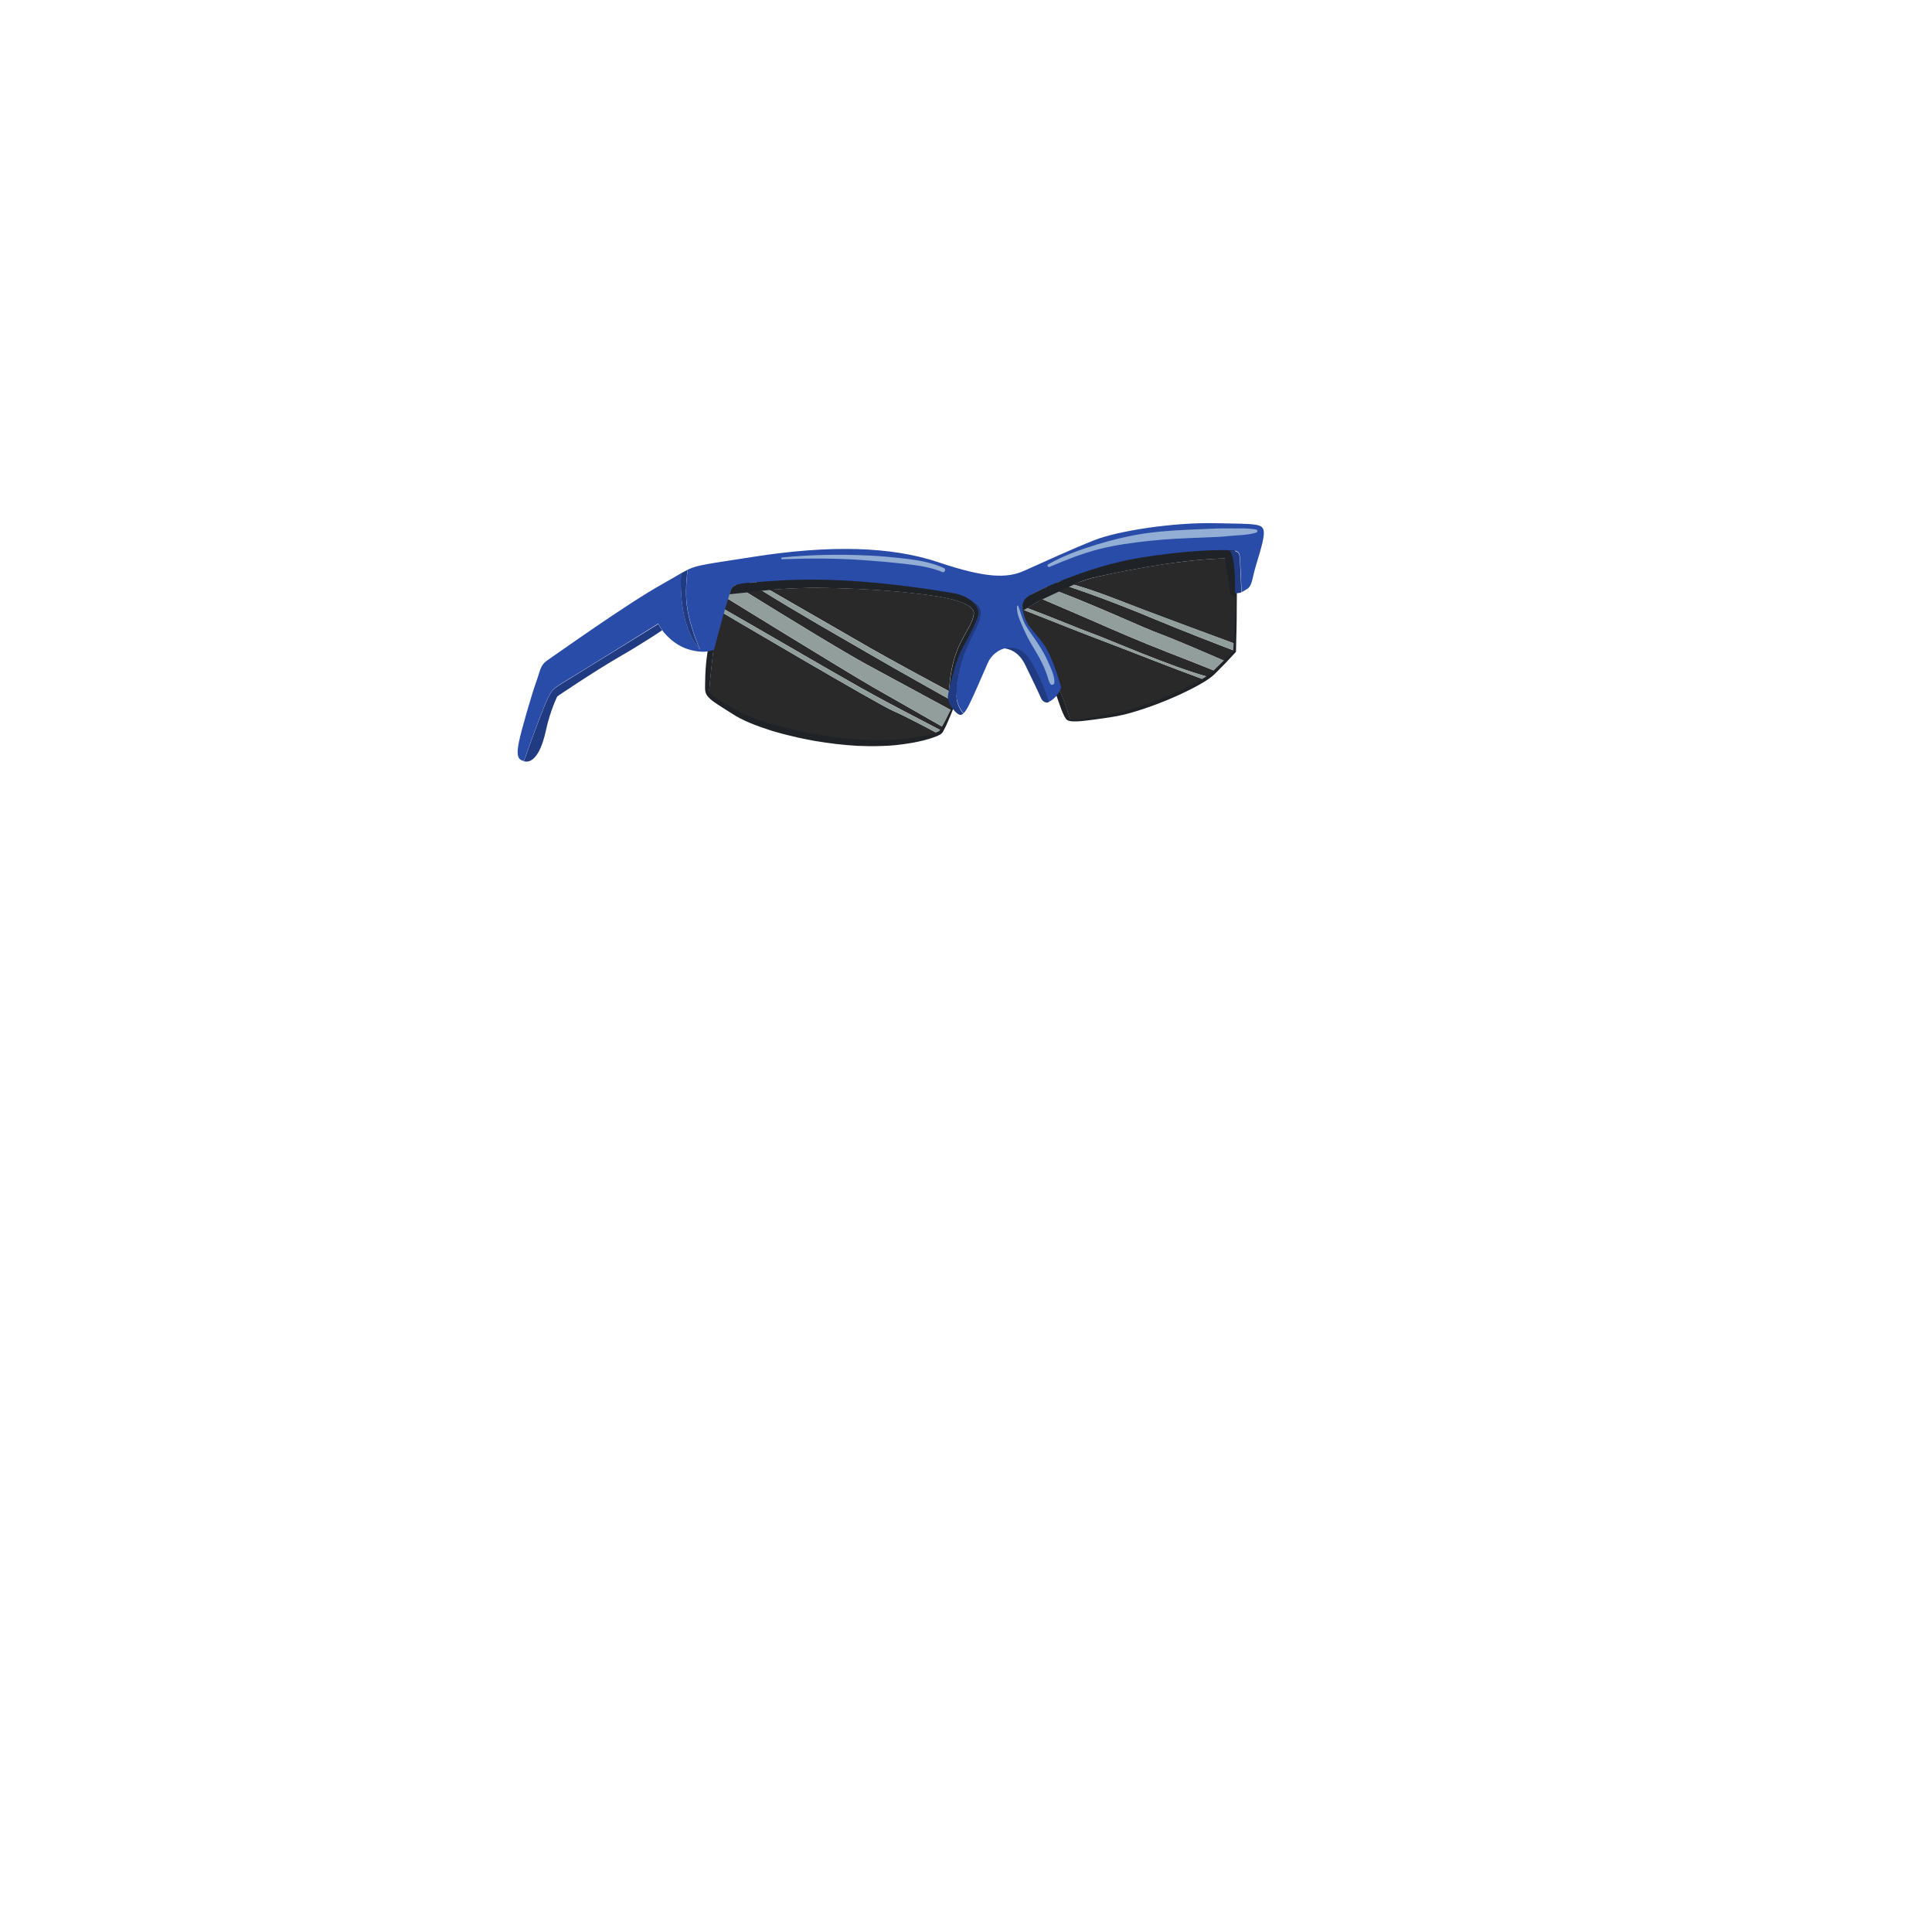 <?xml version="1.0" encoding="utf-8"?>
<!-- Generator: Adobe Illustrator 21.0.2, SVG Export Plug-In . SVG Version: 6.00 Build 0)  -->
<svg version="1.1" id="_x31_6_x5F_Eyewear_x5F_SunglassesSporty"
	 xmlns="http://www.w3.org/2000/svg" xmlns:xlink="http://www.w3.org/1999/xlink" x="0px" y="0px" viewBox="0 0 2000 2000"
	 enable-background="new 0 0 2000 2000" xml:space="preserve">
<g>
	<g>
		<g>
			<path fill="#292929" d="M991.5,720.4c1.5-3.6,2.5-5.9,2.5-5.9l0.1-0.2c-1.5,2-3,3.8-4.3,5.2C990.4,719.8,991,720.1,991.5,720.4z"
				/>
			<path fill="#292929" d="M982.8,715.7c-0.4-12.4,3.3-33.8,10.7-48.7c9.1-18.4,12.9-21.5,14.5-31.2s-19-16-44.5-19.5
				s-60.8-6.9-111-7.8c-19.2-0.3-38.9,0.7-56.1,2.1c27.1,15.7,79.5,45.9,104.8,60.4C926.1,685.2,963.2,705.2,982.8,715.7z"/>
			<path fill="#292929" d="M924.8,736c-16-6.8-180-103.6-180-103.6l3-2.9c42.1,24.1,113,65.5,143.8,82.8
				c22.7,12.8,63.5,34,83.2,44.2c0.6-0.9,1.3-2.1,2-3.5c-18.6-10.6-52.4-29.8-73.5-41.9c-30.2-17.4-155.5-94.7-155.5-94.7l-5.8,31.4
				c0,0-4.8,29.7-8.3,71.3c3.2,4.3,10.8,8.6,27.7,18.8c24.2,14.7,78.8,28.3,127,31.2c43.1,2.5,74-5.3,82.9-9.5
				C957.4,752.1,935.3,740.5,924.8,736z"/>
			<path fill="#292929" d="M788.7,611.3c-5.8,0.5-11.2,1.1-16,1.7c43.2,26.7,99.9,61.5,125.3,75.3c20.6,11.1,64,34.7,87,47.1
				c1.3-2.8,2.5-5.6,3.6-8.2c-9.5-5.3-62.9-35.3-90.6-51.4C871.7,660.5,825,634,788.7,611.3z"/>
			<path fill="#1F2328" d="M747.8,616.3l8.8-13.3c5.1,3.2,10.5,6.5,16.2,10c4.8-0.6,10.2-1.1,16-1.7c-5.9-3.7-11.5-7.2-16.7-10.6
				h7.2c0,0,6.7,3.9,17.2,10c17.1-1.4,36.9-2.5,56.1-2.1c50.2,0.9,85.5,4.3,111,7.8s46.1,9.8,44.5,19.5s-5.4,12.8-14.5,31.2
				c-7.4,14.9-11,36.3-10.7,48.7c2.7,1.4,5,2.7,7,3.7c1.3-1.4,2.7-3.2,4.3-5.2l34.3-98c0,0-64.3-24.4-145.3-27.3
				c-81-2.8-137.7,11.7-137.7,11.7l-9.7,58.7c-4.8,23.4-4.3,45.9-4,53.6c0.1,2.3,0.6,4.2,2,6c3.5-41.6,8.3-71.3,8.3-71.3
				L747.8,616.3z"/>
			<path fill="#929E9C" d="M983.8,722.8c-0.5-1.7-0.8-4.1-0.9-7c-19.6-10.5-56.7-30.5-81.6-44.7c-25.4-14.4-77.7-44.7-104.8-60.4
				c-2.7,0.2-5.2,0.5-7.8,0.7c36.3,22.7,83,49.1,109.3,64.4c27.7,16.1,81.1,46.1,90.6,51.4c1.1-2.5,2.1-4.9,2.9-6.8
				c-0.5-0.3-1.1-0.6-1.7-0.9C986.6,723.1,984.3,724.6,983.8,722.8z"/>
			<path fill="#929E9C" d="M772.7,613c-15.1,1.7-24.9,3.3-24.9,3.3S873,693.6,903.2,711c21.1,12.1,54.9,31.3,73.5,41.9
				c2.4-4.5,5.4-11.1,8.3-17.5c-23-12.5-66.4-36-87-47.1C872.5,674.5,815.9,639.7,772.7,613z"/>
			<path fill="#929E9C" d="M747.8,629.5l-3,2.9c0,0,164,96.8,180,103.6c10.6,4.5,32.6,16.1,46.4,23.5c1-0.5,1.8-0.9,2.2-1.3
				c0.3-0.3,0.8-0.9,1.3-1.7c-19.7-10.2-60.5-31.4-83.2-44.2C860.8,695,789.9,653.6,747.8,629.5z"/>
			<path fill="#697478" d="M989.8,719.5c-1.9-1-4.3-2.3-7-3.7c0.1,2.9,0.4,5.3,0.9,7C984.3,724.6,986.6,723.1,989.8,719.5z"/>
			<path fill="#697478" d="M779.2,600.7H772c5.2,3.4,10.8,7,16.7,10.6c2.5-0.2,5.1-0.5,7.8-0.7C786,604.6,779.2,600.7,779.2,600.7z"
				/>
			<path fill="#697478" d="M756.5,603l-8.8,13.3c0,0,9.8-1.6,24.9-3.3C767,609.5,761.6,606.2,756.5,603z"/>
		</g>
		<g>
			<path fill="#292929" d="M1136.8,596.8c-8.6,1.9-17.5,4.8-26,8.2c28,8.1,49.9,17.5,71.9,25.8c24.3,9.3,77.1,28.8,95.9,35.7
				c0.6-14.9,1.7-46.6,1.7-59.2c0-9.7,0.5-20.7-0.3-29.2C1234.4,577,1172.9,588.9,1136.8,596.8z"/>
			<path fill="#292929" d="M1105.7,607c-3.8,1.6-7.4,3.3-11,5c47.9,18.4,87.8,37.5,105.5,44c16.4,6.1,52.6,21.7,68.3,28.6
				c6.2-6.3,9.7-10.1,9.7-10.1s0-0.2,0-0.7c-14.5-5.5-57.1-22-82.8-32.8C1173.3,631.6,1135.2,616.7,1105.7,607z"/>
			<path fill="#292929" d="M1133,643.5c-10.7-4.7-35.3-15.3-54.1-23.3c-6.5,3.6-11.9,6.9-15.6,9.2c27,10.1,54,21.6,67.9,26.6
				c15.6,5.5,80.2,34.1,120.1,44.9c2-1.4,3.6-2.7,4.9-4c0.7-0.7,1.5-1.4,2.2-2.1c-10.5-4.2-29.1-11.6-48.4-19.1
				C1180.8,664.4,1151.4,651.6,1133,643.5z"/>
			<path fill="#292929" d="M1143,664c-16.3-6.1-59.8-23.3-83-32.5c-1.5,1-2.3,1.5-2.3,1.5s20.8,52,31.5,67.5
				c8.7,12.6,16.3,36.8,18.9,45.4c5.6,1,18.1-0.8,43-4.8c27.6-4.5,74.2-23.5,96-37.3C1212,691,1163.9,671.8,1143,664z"/>
			<path fill="#1F2328" d="M1057.8,633c0,0,0.8-0.5,2.3-1.5c-4.6-1.8-8.4-3.4-11.1-4.4c6.3,20.9,39,76.2,39,76.2
				c11.6,32.5,14.1,37.6,16.8,41c0.6,0.8,1.7,1.3,3.4,1.6c-2.5-8.6-10.1-32.7-18.9-45.4C1078.5,685,1057.8,633,1057.8,633z"/>
			<path fill="#1F2328" d="M1105.7,607c-8.6-2.8-16.5-5.2-23-6.9c-3.4,1.3-6.6,2.6-9.5,3.8c7.3,2.6,14.5,5.3,21.5,8
				C1098.3,610.3,1102,608.6,1105.7,607z"/>
			<path fill="#1F2328" d="M1078.9,620.2c-8.9-3.8-16.5-7-20.6-8.8c-5.5,3.2-8.7,6.1-10.1,8.6c-0.4,0.8-0.4,2.1-0.1,3.9
				c5,1.8,10.1,3.6,15.2,5.5C1067,627.1,1072.4,623.8,1078.9,620.2z"/>
			<path fill="#1F2328" d="M1136.8,596.8c36.2-7.8,97.6-19.8,143.2-18.7c-0.6-6.1-2-10.8-4.9-12.8c-6.9-4.8-75.6,0.6-135,16.8
				c-22,6-39.6,11.6-53.4,16.7c8.6,2,16.6,4.1,24.1,6.3C1119.3,601.5,1128.1,598.6,1136.8,596.8z"/>
			<path fill="#929E9C" d="M1110.8,604.9c-1.7,0.7-3.4,1.4-5,2.1c29.5,9.7,67.5,24.6,89.8,34c25.7,10.9,68.3,27.3,82.8,32.8
				c0-1.1,0.1-3.8,0.3-7.4c-18.8-6.9-71.6-26.5-95.9-35.7C1160.7,622.4,1138.8,613.1,1110.8,604.9z"/>
			<path fill="#929E9C" d="M1094.8,612c-5.7,2.8-11.1,5.6-15.8,8.2c18.7,8,43.4,18.6,54.1,23.3c18.4,8.1,47.8,20.9,77,32.2
				c19.3,7.5,38,14.9,48.4,19.1c3.9-3.8,7.3-7.3,10.2-10.2c-15.8-6.9-51.9-22.6-68.3-28.6C1182.6,649.5,1142.7,630.5,1094.8,612z"/>
			<path fill="#929E9C" d="M1063.3,629.4c-1.3,0.8-2.4,1.5-3.3,2.1c23.2,9.2,66.6,26.4,83,32.5c20.9,7.8,69,27,104.2,39.7
				c1.5-1,2.9-1.9,4.2-2.8c-39.9-10.8-104.5-39.4-120.1-44.9C1117.3,651,1090.4,639.5,1063.3,629.4z"/>
			<path fill="#697478" d="M1110.8,604.9c-7.6-2.2-15.6-4.3-24.1-6.3c-1.3,0.5-2.6,1-3.9,1.5c6.5,1.7,14.4,4.1,23,6.9
				C1107.4,606.3,1109.1,605.6,1110.8,604.9z"/>
			<path fill="#697478" d="M1094.8,612c-7-2.7-14.2-5.4-21.5-8c-6.1,2.6-11.1,5.1-15,7.4c4.1,1.8,11.7,5,20.6,8.8
				C1083.7,617.6,1089,614.8,1094.8,612z"/>
			<path fill="#697478" d="M1063.3,629.4c-5.1-1.9-10.2-3.8-15.2-5.5c0.2,0.9,0.4,2,0.8,3.2c2.6,1,6.4,2.6,11.1,4.4
				C1060.9,630.9,1062,630.2,1063.3,629.4z"/>
		</g>
	</g>
	<polygon fill="#1F2328" points="1267.7,575.7 1273.7,615.7 1279.7,618.3 1282.3,583 1275,574.3 	"/>
	<path fill="#1F2328" d="M1088,703.2c3.7,9.2,7.2,18.5,11,27.6c1,2.3,2,4.5,3,6.7c0.5,1.1,1.1,2.2,1.7,3.2c0.3,0.5,0.6,1,0.9,1.5
		l0.5,0.7l0.3,0.3c0.1,0.1,0.2,0.2,0.2,0.3c0.5,0.6,1.6,0.9,2.7,1c1.1,0.2,2.3,0.2,3.5,0.2c2.4-0.1,4.8-0.3,7.3-0.6
		c9.8-1.2,19.5-2.9,29.3-4.6c9.7-1.6,19.2-4.2,28.5-7.2c9.4-3,18.6-6.4,27.8-10.2c9.1-3.7,18.2-7.7,26.9-12.2
		c2.2-1.1,4.4-2.3,6.5-3.4l3.2-1.8c1.1-0.6,2.1-1.2,3.2-1.8l3.1-1.9c1-0.7,2-1.4,3-2.1c0.5-0.4,1-0.7,1.5-1l1.3-1.1l1.4-1.1
		c0.4-0.4,0.9-0.9,1.3-1.3c7.1-6.9,14.2-13.8,20.9-21l-0.4,0.9l1.8-33.6l0.9-16.8c0.3-5.6,0.6-11.2,0.8-16.8
		c0.2,5.6,0.2,11.2,0.2,16.8l-0.1,16.8c0,5.6-0.2,11.2-0.3,16.8c-0.1,5.6-0.2,11.2-0.4,16.8c0,0.3-0.1,0.7-0.4,0.9l0,0
		c-6.7,7.4-13.6,14.6-20.6,21.5c-0.4,0.4-0.9,0.9-1.3,1.3l-1.5,1.3l-1.5,1.3c-0.5,0.4-1,0.8-1.5,1.1c-1,0.7-2.1,1.5-3.1,2.2l-3.2,2
		c-1.1,0.7-2.1,1.3-3.2,1.9l-3.3,1.9c-2.2,1.2-4.4,2.3-6.6,3.5c-17.8,9-36.3,16.5-55.3,22.5c-9.5,3-19.3,5.5-29.2,6.9
		c-4.9,0.7-9.8,1.5-14.7,2.1c-4.9,0.7-9.8,1.3-14.8,1.8c-2.5,0.2-5,0.4-7.5,0.3c-1.3,0-2.6-0.1-3.9-0.3c-0.7-0.1-1.3-0.3-2-0.5
		c-0.7-0.3-1.4-0.7-2-1.3c-0.2-0.2-0.3-0.3-0.3-0.4l-0.3-0.4l-0.5-0.8c-0.3-0.6-0.7-1.1-1-1.7c-0.6-1.1-1.1-2.3-1.6-3.4
		c-1-2.3-1.9-4.6-2.7-7C1094.2,722.1,1091,712.7,1088,703.2z"/>
	<path fill="#1F2328" d="M735.7,659.4c-2.2,14.9-3,29.9-2.5,44.8c0.1,1.9,0.1,3.7,0.2,5.6l0.2,2.8c0.1,0.9,0.2,1.7,0.4,2.4
		c0.4,1.5,1.2,2.7,2.4,3.8c1.2,1.2,2.6,2.2,4.1,3.2c3,2,6.2,3.9,9.4,5.8l9.7,5.7c1.6,0.9,3.3,1.9,4.9,2.7c1.6,0.9,3.2,1.8,4.9,2.5
		s3.3,1.6,5,2.3l5.1,2.1c6.9,2.7,14,4.9,21.1,7c14.3,4.1,28.8,7.4,43.5,9.9c29.3,5.1,59.2,7.8,88.8,5.1c7.4-0.7,14.8-1.7,22-3.1
		c3.6-0.7,7.2-1.6,10.7-2.6c1.7-0.5,3.5-1.1,5-1.8c0.4-0.2,0.8-0.4,1.1-0.5c0.3-0.2,0.6-0.3,0.7-0.5c0.5-0.5,1-1.3,1.4-2
		c1.9-3.1,3.7-6.4,5.4-9.7s3.3-6.7,5-10.1l4.9-10.1l4.9-10.2l-3.9,10.6c-1.3,3.5-2.7,7-4.1,10.5c-1.4,3.5-2.8,7-4.3,10.4
		c-1.5,3.5-3,6.9-4.9,10.3c-0.5,0.9-0.9,1.7-1.7,2.6c-0.5,0.6-1,0.9-1.4,1.2c-0.5,0.4-0.9,0.5-1.4,0.8c-1.8,1-3.6,1.6-5.4,2.3
		c-3.6,1.3-7.3,2.4-11,3.3c-7.4,1.9-14.9,3.1-22.4,4.1c-1.9,0.2-3.8,0.5-5.7,0.7l-5.7,0.5c-1.9,0.2-3.8,0.2-5.7,0.3
		s-3.8,0.2-5.7,0.2c-7.6,0.3-15.2,0.1-22.8-0.2c-15.1-0.8-30.2-2.7-45.1-5.2c-3.7-0.7-7.4-1.4-11.2-2.2c-3.7-0.8-7.4-1.5-11.1-2.5
		l-5.5-1.3l-5.5-1.4c-3.7-0.9-7.3-2.1-10.9-3.1c-7.2-2.3-14.4-4.8-21.5-7.7c-3.5-1.5-7-3-10.4-4.8c-1.7-0.8-3.4-1.9-5.1-2.8
		c-1.7-1-3.3-2-4.8-3l-9.5-6c-3.2-2-6.4-4.1-9.5-6.4c-1.5-1.2-3.1-2.5-4.5-4l-1-1.2c-0.3-0.5-0.6-0.9-0.9-1.4
		c-0.3-0.5-0.5-1-0.7-1.5s-0.4-1.1-0.5-1.6c-0.2-1.1-0.3-2.2-0.3-3.2V710c0-1.9,0-3.8,0.1-5.7C730.2,689.1,731.9,674,735.7,659.4z"
		/>
	<g>
		<path fill="#203B81" d="M1040.5,671.3c11.2,1.9,17,9.4,20.7,16.8s15.4,31.9,16.6,34.9s5.1,5.4,7.9,3.8c2.8-1.6,1.1-43.3-14.6-54.6
			s-32.8-6.5-32.8-6.5L1040.5,671.3z"/>
		<g>
			<path fill="#2A4CA9" d="M1308.3,551.1c-0.5-9.6-7-8.6-50.8-9.5s-100.6,8.1-124.4,17.5c-23.8,9.3-55.5,24.1-73.2,31.9
				s-39.6,7.5-88.6-9s-112.8-17.8-189.9-5.8c-49.2,7.7-59,8.5-69.4,13.5c-1.2,7.9-2.2,18.7-1.5,30.6c1.5,24.4,14.2,52.3,14.2,52.3
				c-16.5-18.7-21-49.8-19.6-79.2c-4.5,2.6-10.1,6-18.7,10.8c-37.5,20.8-111.7,74-119.4,79.1s-7.3,9.7-12,22.8s-15.4,49.9-17.9,62.4
				c-2.2,11.4-2.1,17.9,5.2,19.3c13.2-37.2,21.1-57.6,24.9-65.2c4.4-8.7,3.8-8.9,20.4-19c16.6-10,93.7-58,93.7-58l4,6.5
				c0,0,10.3,15.2,28,20.3s25.9,0,25.9,0s10-38.5,14.4-51.9s0-15.9,29.1-17.9c29.1-1.9,84.6-8.5,203.3,11.2
				c9.8,1.6,17.5,5.6,22.2,10.3c7.4,3.9,8.1,10.2,5.2,18.8c-4,11.9-13.5,23.7-19.2,46.4c-5.3,21-7.5,36.3,3.2,49.1
				c1.6-1.4,3.4-4,5.5-8.2c5.4-10.9,12.3-27,19.6-43.8c7.4-16.8,30.8-23.7,43.2-4.2c12.4,19.4,20.3,44.2,20.3,44.2
				s8.4-3.4,12.5-14.8c0,0-8-30.7-18.5-45.2s-17.3-18.1-20.3-31c-3-12.8,0.4-16.2,10.9-21.6c10.5-5.4,58.1-27.9,108.3-36.2
				s84.9-8.5,92.9-8c8.9,0.3,11.4,0.5,11.9,8.6c0.3,5.6,1.2,24,1.6,34.7c0.8-0.3,1.6-0.7,2.4-1.2c4.8-3,7-2.6,9.7-15.8
				C1300.1,583.2,1308.8,560.8,1308.3,551.1z"/>
			<path fill="#203B81" d="M587.6,703.9c-16.6,10-16,10.2-20.4,19c-3.8,7.6-11.7,28.1-24.9,65.2c0.7,0.1,1.4,0.2,2.2,0.3
				c9.5,0.5,16.7-13.5,20.8-32.9s11.6-34.6,11.6-34.6s37.7-25.6,63.3-40.4c25.6-14.7,45.2-28,45.2-28l-4-6.5
				C681.3,645.9,604.2,693.8,587.6,703.9z"/>
			<path fill="#203B81" d="M724.6,672.7c0,0-12.8-27.9-14.2-52.3c-0.7-11.9,0.3-22.7,1.5-30.6c-2.1,1-4.3,2.2-6.9,3.7
				C703.6,622.9,708.2,654,724.6,672.7z"/>
			<path fill="#203B81" d="M994.1,689.6c5.7-22.7,15.2-34.4,19.2-46.4c2.9-8.6,2.2-14.9-5.2-18.8c4.1,4.1,5.8,8.8,4.4,13.2
				c-3,9.3-10.5,22.6-17.1,35.2c-6.7,12.6-13.2,41.4-14.1,47.5c-0.9,6.1,4.6,13.8,8.7,17.5c2.5,2.3,4.7,3.1,7.2,0.9
				C986.6,725.9,988.8,710.7,994.1,689.6z"/>
			<path fill="#203B81" d="M1271.6,570c8,0.5,6.9,43.8,6.9,43.8s2.9,0.8,6.6-0.6c-0.5-10.7-1.3-29.1-1.6-34.7
				C1283,570.5,1280.6,570.4,1271.6,570z"/>
		</g>
	</g>
	<path fill="#92AED5" d="M809.6,578.9c28.3-1,56.6-1.1,85,1c14,1,27.9,2.2,41.9,3.8c13.1,1.5,26.8,3.3,39.1,8.5c2.3,1,4-3,1.7-4.1
		c-11.7-5.3-23.6-7.7-36.3-9.3c-14.4-1.8-29-3.2-43.5-3.8c-29.3-1.3-58.7-0.8-87.9,2.1C808.5,577.2,808.4,579,809.6,578.9
		L809.6,578.9z"/>
	<path fill="#92AED5" d="M1086.6,586.8c16.8-7.1,33.3-13.8,51-18.3c17.2-4.4,34.6-6.7,52.2-8.6c18.2-2,36.6-2.7,54.9-3.4
		c9.2-0.4,18.4-0.6,27.6-1.6c9.5-1,18.8-0.8,28.1-3.5c1.5-0.4,1.7-2.9,0-3.2c-9.4-1.8-18.6-1-28.1-1.2c-9.9-0.2-19.7,0.4-29.6,0.8
		c-18.8,0.8-37.6,1.6-56.2,4.2c-17.6,2.5-35.1,6.8-52.1,12c-16.8,5.2-34.1,11.4-49.3,20.2C1083.4,585.2,1084.9,587.5,1086.6,586.8
		L1086.6,586.8z"/>
	<path fill="#92AED5" d="M1052.9,627.4c-0.8,6.5,2.2,13.2,4.7,19c2.9,6.8,5.9,13.3,9.6,19.6c3.7,6.4,7.7,12.6,11,19.3
		c2,3.9,3.7,7.9,5.2,12.1c1.3,3.5,1.9,7.3,3.8,10.4c1.3,2,4.2,1.1,4.3-1.2c0.4-6.9-3.8-15.2-6.5-21.4c-2.9-6.6-6.5-12.9-10.5-18.9
		c-3.8-5.9-8.2-11.5-11.9-17.5c-4.3-6.8-5.6-14.4-8.7-21.7C1053.9,626.6,1053,626.7,1052.9,627.4L1052.9,627.4z"/>
	<path fill="#1F2328" d="M755.3,615.2c0.4-1.3,1.1-3.5,1.2-3.9c1.4-5.3,7-6.1,11.8-6.9c6.6-1,12.7-1.3,19.3-1.8
		c1.6-0.1,3.3-0.2,4.9-0.4l9,8C801.5,610.2,755.3,615.2,755.3,615.2z"/>
	<path fill="#1F2328" d="M1058.7,630.9c-0.1-1.4-0.3-2.9-0.1-4.2c0.1-1.3,0.6-2.5,1.1-3.7c0.3-0.7,0.6-1.3,1.1-2
		c0.8-1.1,1.8-2,2.9-2.8c1.3-0.9,2.6-1.9,4-2.7c1.5-0.8,2.9-1.5,4.4-2.3c6.1-3,12.3-5.9,18.5-8.5c5.4-2.3,10.7-4.3,16.1-6.5
		l11.8,3.7l-26.8,12.6l-18.2,8.6l-14.8,9.2C1058.8,631.9,1058.7,631.4,1058.7,630.9z"/>
</g>
</svg>
